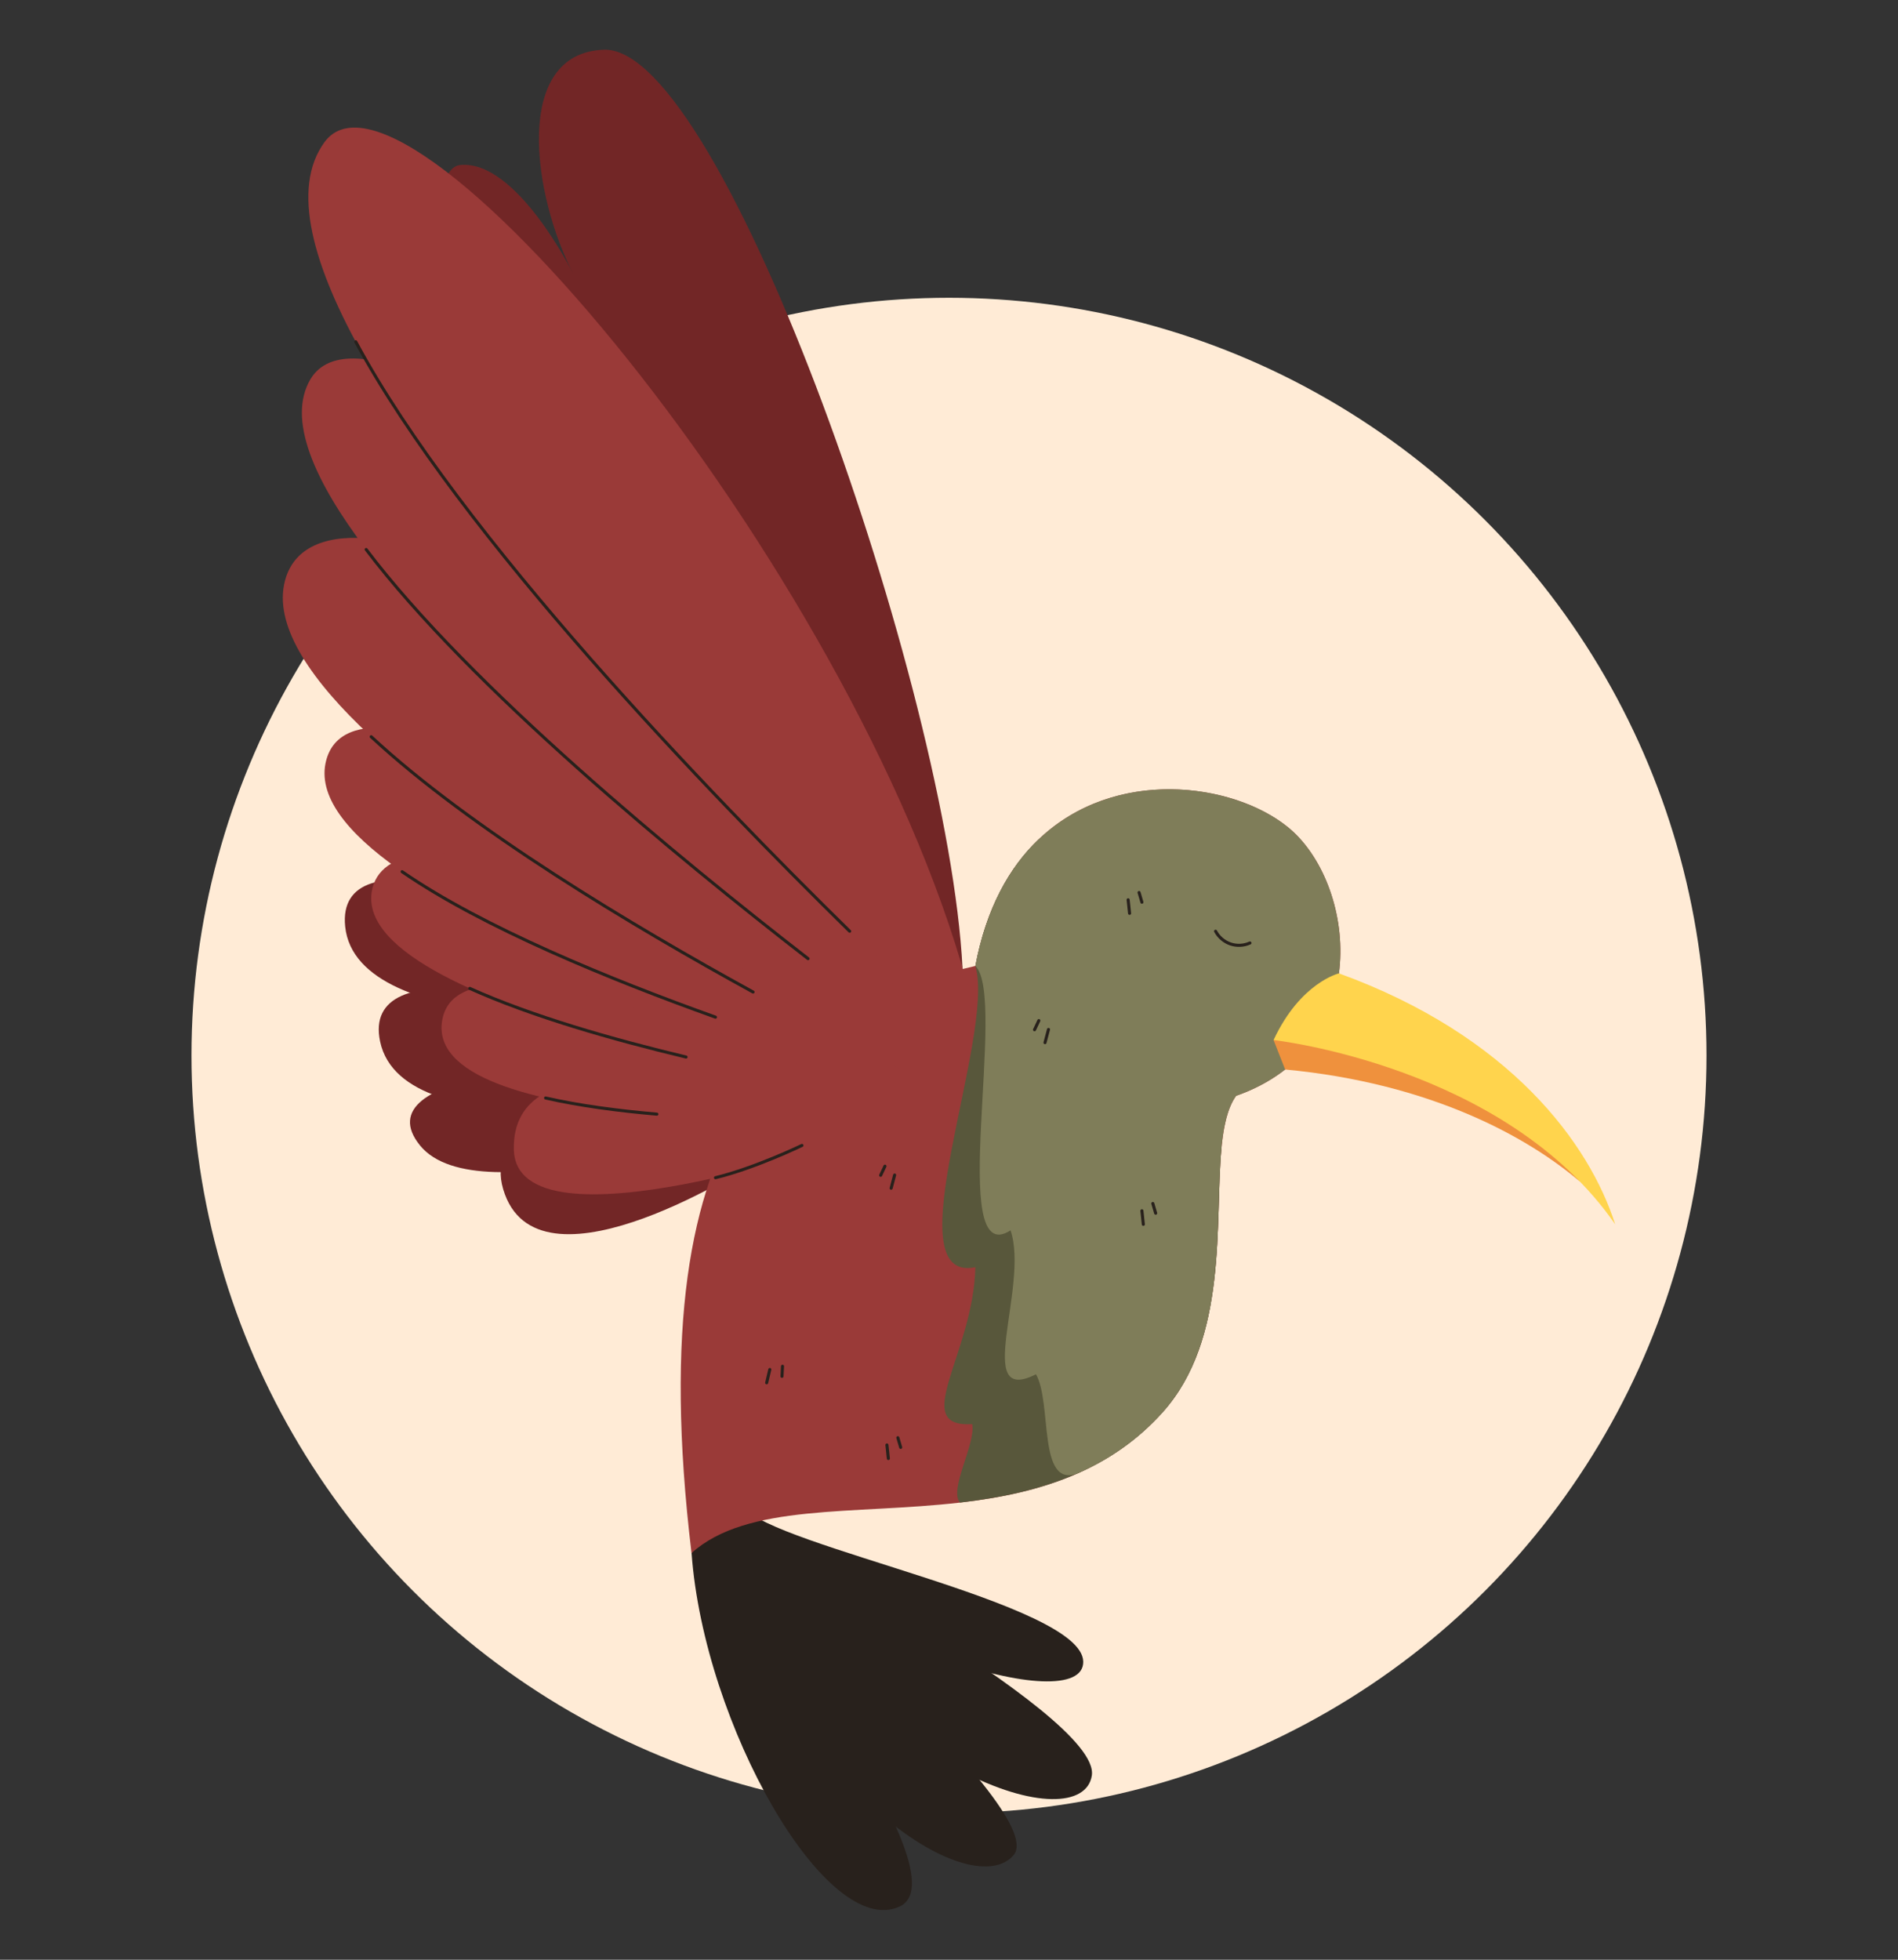 <svg width="310" height="320" xmlns="http://www.w3.org/2000/svg">

	<rect width="100%" height="100%" fill="#333333" stroke="none"/>

	<g>
		<title>background</title>
		<rect fill="none" id="canvas_background" height="322" width="312" y="-1" x="-1"/>
	</g>
	<g>
		<title>Layer 1</title>
		<g id="OBJECTS">
			<circle id="svg_1" fill="#FFEBD6" r="123.724" cy="172.348" cx="155"/>
			<g id="svg_2">
				<g id="svg_3">
					<g id="svg_4">
						<path id="svg_5" fill="#722626" d="m68.601,187.036c9.651,11.875 52.151,-4.261 52.151,-4.261l0,-5.186c-26.81,-5.995 -61.801,-2.428 -52.151,9.447z"/>
						<path id="svg_6" fill="#722626" d="m62.083,170.07c3.828,18.076 51.537,9.042 51.537,9.042l1.309,-5.018c-24.428,-12.569 -56.017,-18.994 -52.846,-4.024z"/>
						<path id="svg_7" fill="#722626" d="m56.378,151.295c1.897,18.379 50.293,14.438 50.293,14.438l1.832,-4.852c-22.962,-15.08 -53.695,-24.807 -52.125,-9.586z"/>
						<path id="svg_8" fill="#722626" d="m122.996,189.981c0,0 -34.216,22.204 -40.533,5.037c-6.818,-18.528 39.305,-12.114 39.305,-12.114l1.228,7.077z"/>
						<path id="svg_9" fill="#722626" d="m157.203,158.023c-2.271,-44.977 -39.12,-150.608 -58.571,-149.906c-14.93,0.539 -11.664,23.746 -4.997,36.614c0,0 -9.241,-18.717 -18.482,-17.781c-5.365,0.543 -3.509,21.056 -3.509,21.056l75.466,111.037l10.093,-1.02z"/>
					</g>
					<g id="svg_10">
						<path id="svg_11" fill="#28211C" d="m112.954,253.595c2.029,28.075 22.033,63.168 33.964,57.729c11.932,-5.439 -32.637,-60.887 -32.637,-60.887l-1.327,3.158z"/>
						<path id="svg_12" fill="#28211C" d="m114.282,250.437c17.196,45.095 45.007,60.01 51.28,52.465c6.273,-7.545 -49.701,-54.57 -49.701,-54.57l-1.579,2.105z"/>
						<path id="svg_13" fill="#28211C" d="m118.493,246.576l-2.632,1.755c27.373,42.989 60.887,51.784 62.466,41.596c1.579,-10.187 -58.255,-41.596 -59.834,-43.351z"/>
						<path id="svg_14" fill="#28211C" d="m121.476,246.138l-2.983,0.439c16.494,21.933 58.606,34.216 58.431,24.741c-0.176,-9.476 -50.535,-18.776 -55.448,-25.18z"/>
					</g>
					<path id="svg_15" fill="#9A3A38" d="m201.891,178.938c-1.402,1.965 -2.048,4.948 -2.392,8.563c-1.127,12.041 1.155,31.105 -9.608,43.104c-4.082,4.55 -8.769,7.711 -13.814,9.951c-0.013,0 -0.027,0.014 -0.041,0.014c-0.014,0.014 -0.041,0.014 -0.055,0.027c-6.048,2.667 -12.604,4 -19.188,4.756c-17.319,2.007 -34.802,0.082 -43.847,8.247c-8.838,-73.7 16.81,-89.081 46.362,-95.871c1.773,-9.401 5.539,-16.109 10.336,-20.672c12.412,-11.848 31.682,-9.278 40.671,-2.021c11.122,8.976 14.448,35.861 -8.424,43.902z"/>
					<path id="svg_16" fill="#58573B" d="m199.5,149.895l0,37.606c-1.127,12.041 1.155,31.105 -9.608,43.104c-4.082,4.55 -8.769,7.711 -13.814,9.951c-0.013,0 -0.027,0.014 -0.041,0.014c-0.014,0.014 -0.041,0.014 -0.055,0.027c-6.048,2.667 -12.604,4 -19.188,4.756c-1.863,-2.111 2.611,-9.608 1.993,-12.81c-10.348,0.61 0.179,-11.408 0.522,-25.621c-13.678,2.805 3.34,-37.73 0,-49.193c1.773,-9.401 5.539,-16.109 10.336,-20.672l29.855,12.838z"/>
					<path id="svg_17" fill="#7F7D59" d="m201.891,178.938c-6.075,8.508 1.993,36.053 -11.999,51.667c-4.082,4.55 -8.769,7.711 -13.814,9.951c-0.013,0 -0.027,0.014 -0.041,0.014c-0.014,0.014 -0.041,0.014 -0.055,0.027c-6.556,2.474 -4.096,-11.518 -6.777,-16.192c-10.418,5.264 -1.058,-14.391 -4.151,-23.504c-10.474,6.776 -0.467,-38.019 -5.745,-43.173c6.378,-33.799 38.555,-32.754 51.007,-22.693c11.121,8.977 14.447,35.862 -8.425,43.903z"/>
					<g id="svg_18">
						<path id="svg_19" fill="#9A3A38" d="m158.792,163.883c-16.845,-67.682 -92.418,-158.955 -105.788,-140.676c-22.076,30.18 101.577,143.978 101.577,143.978l4.211,-3.302z"/>
						<path id="svg_20" fill="#9A3A38" d="m154.581,167.185c-23.63,-70.867 -93.586,-122.649 -103.876,-105.258c-15.324,25.896 100.367,108.965 100.367,108.965l3.509,-3.707z"/>
						<path id="svg_21" fill="#9A3A38" d="m151.071,170.891c-32.808,-68.211 -97.633,-96.986 -104.344,-76.679c-9.124,27.607 101.537,80.913 101.537,80.913l2.807,-4.234z"/>
						<path id="svg_22" fill="#9A3A38" d="m147.109,171.708c-35.811,-36.085 -89.129,-65.356 -93.832,-47.549c-6.083,23.034 91.243,50.966 91.243,50.966l2.589,-3.417z"/>
						<path id="svg_23" fill="#9A3A38" d="m144.52,175.125c-38.193,-32.25 -81.566,-44.348 -83.815,-29.442c-2.983,19.769 81.768,33.043 81.768,33.043l2.047,-3.601z"/>
						<path id="svg_24" fill="#9A3A38" d="m142.473,178.726c-34.567,-14.268 -67.491,-24.914 -70.187,-12.454c-4.153,19.193 68.608,16.503 68.608,16.503l1.579,-4.049z"/>
						<path id="svg_25" fill="#9A3A38" d="m141.443,181.367c-27.805,-5.504 -57.868,-11.138 -57.518,6.301c0.351,17.439 55.097,-1.628 55.097,-1.628l2.421,-4.673z"/>
					</g>
					<g id="svg_26">
						<path id="svg_27" fill="#EF913D" d="m208.01,169.827l1.893,4.809c23.598,2.22 39.487,10.91 48.144,18.308c-15.47,-20.415 -44.246,-24.592 -50.037,-23.117z"/>
						<path id="svg_28" fill="#FFD44D" d="m218.69,158.939c28.011,10.169 40.908,27.82 45.119,40.98c-17.898,-25.882 -55.798,-30.093 -55.798,-30.093c4.386,-9.404 10.679,-10.887 10.679,-10.887z"/>
					</g>
					<g id="svg_29">
						<g id="svg_30">
							<path id="svg_31" fill="none" stroke="#28211C" stroke-width="0.5" stroke-linecap="round" stroke-linejoin="round" stroke-miterlimit="10" d="m198.54,152.058c0.508,0.964 1.394,1.721 2.425,2.074c1.031,0.352 2.195,0.296 3.187,-0.155"/>
							<g id="svg_32">
								<line id="svg_33" fill="none" stroke="#28211C" stroke-width="0.5" stroke-linecap="round" stroke-linejoin="round" stroke-miterlimit="10" y2="168.143" x2="168.969" y1="166.651" x1="169.671"/>
								<line id="svg_34" fill="none" stroke="#28211C" stroke-width="0.5" stroke-linecap="round" stroke-linejoin="round" stroke-miterlimit="10" y2="170.248" x2="170.68" y1="168.099" x1="171.25"/>
							</g>
							<g id="svg_35">
								<line id="svg_36" fill="none" stroke="#28211C" stroke-width="0.5" stroke-linecap="round" stroke-linejoin="round" stroke-miterlimit="10" y2="191.913" x2="143.838" y1="190.422" x1="144.54"/>
								<line id="svg_37" fill="none" stroke="#28211C" stroke-width="0.5" stroke-linecap="round" stroke-linejoin="round" stroke-miterlimit="10" y2="194.019" x2="145.549" y1="191.869" x1="146.119"/>
							</g>
							<g id="svg_38">
								<line id="svg_39" fill="none" stroke="#28211C" stroke-width="0.5" stroke-linecap="round" stroke-linejoin="round" stroke-miterlimit="10" y2="198.102" x2="188.754" y1="196.52" x1="188.29"/>
								<line id="svg_40" fill="none" stroke="#28211C" stroke-width="0.5" stroke-linecap="round" stroke-linejoin="round" stroke-miterlimit="10" y2="199.919" x2="186.74" y1="197.708" x1="186.507"/>
							</g>
							<g id="svg_41">
								<line id="svg_42" fill="none" stroke="#28211C" stroke-width="0.5" stroke-linecap="round" stroke-linejoin="round" stroke-miterlimit="10" y2="147.32" x2="186.507" y1="145.738" x1="186.043"/>
								<line id="svg_43" fill="none" stroke="#28211C" stroke-width="0.5" stroke-linecap="round" stroke-linejoin="round" stroke-miterlimit="10" y2="149.137" x2="184.493" y1="146.925" x1="184.26"/>
							</g>
							<g id="svg_44">
								<line id="svg_45" fill="none" stroke="#28211C" stroke-width="0.5" stroke-linecap="round" stroke-linejoin="round" stroke-miterlimit="10" y2="236.341" x2="147.109" y1="234.759" x1="146.645"/>
								<line id="svg_46" fill="none" stroke="#28211C" stroke-width="0.5" stroke-linecap="round" stroke-linejoin="round" stroke-miterlimit="10" y2="238.158" x2="145.095" y1="235.947" x1="144.862"/>
							</g>
							<g id="svg_47">
								<line id="svg_48" fill="none" stroke="#28211C" stroke-width="0.5" stroke-linecap="round" stroke-linejoin="round" stroke-miterlimit="10" y2="224.741" x2="127.722" y1="223.095" x1="127.808"/>
								<line id="svg_49" fill="none" stroke="#28211C" stroke-width="0.5" stroke-linecap="round" stroke-linejoin="round" stroke-miterlimit="10" y2="225.788" x2="125.219" y1="223.624" x1="125.732"/>
							</g>
						</g>
						<g id="svg_50">
							<path id="svg_51" fill="none" stroke="#28211C" stroke-width="0.5" stroke-linecap="round" stroke-linejoin="round" stroke-miterlimit="10" d="m58.106,55.808c17.019,31.585 57.975,73.977 80.67,96.25"/>
							<path id="svg_52" fill="none" stroke="#28211C" stroke-width="0.5" stroke-linecap="round" stroke-linejoin="round" stroke-miterlimit="10" d="m59.806,89.726c17.007,22.441 50.822,50.258 72.174,66.812"/>
							<path id="svg_53" fill="none" stroke="#28211C" stroke-width="0.5" stroke-linecap="round" stroke-linejoin="round" stroke-miterlimit="10" d="m60.628,120.298c16.184,15.048 42.727,30.916 62.368,41.688"/>
							<path id="svg_54" fill="none" stroke="#28211C" stroke-width="0.5" stroke-linecap="round" stroke-linejoin="round" stroke-miterlimit="10" d="m65.681,142.338c13.159,9.097 34.158,17.659 51.177,23.75"/>
							<path id="svg_55" fill="none" stroke="#28211C" stroke-width="0.5" stroke-linecap="round" stroke-linejoin="round" stroke-miterlimit="10" d="m76.735,161.396c10.06,4.544 23.334,8.338 35.319,11.207"/>
							<path id="svg_56" fill="none" stroke="#28211C" stroke-width="0.5" stroke-linecap="round" stroke-linejoin="round" stroke-miterlimit="10" d="m89.111,179.288c5.527,1.262 11.869,2.095 18.175,2.64"/>
						</g>
						<path id="svg_57" fill="none" stroke="#28211C" stroke-width="0.5" stroke-linecap="round" stroke-linejoin="round" stroke-miterlimit="10" d="m116.858,192.306c6.477,-1.576 14.122,-5.269 14.122,-5.269"/>
					</g>
				</g>
			</g>
		</g>
	</g>
</svg>